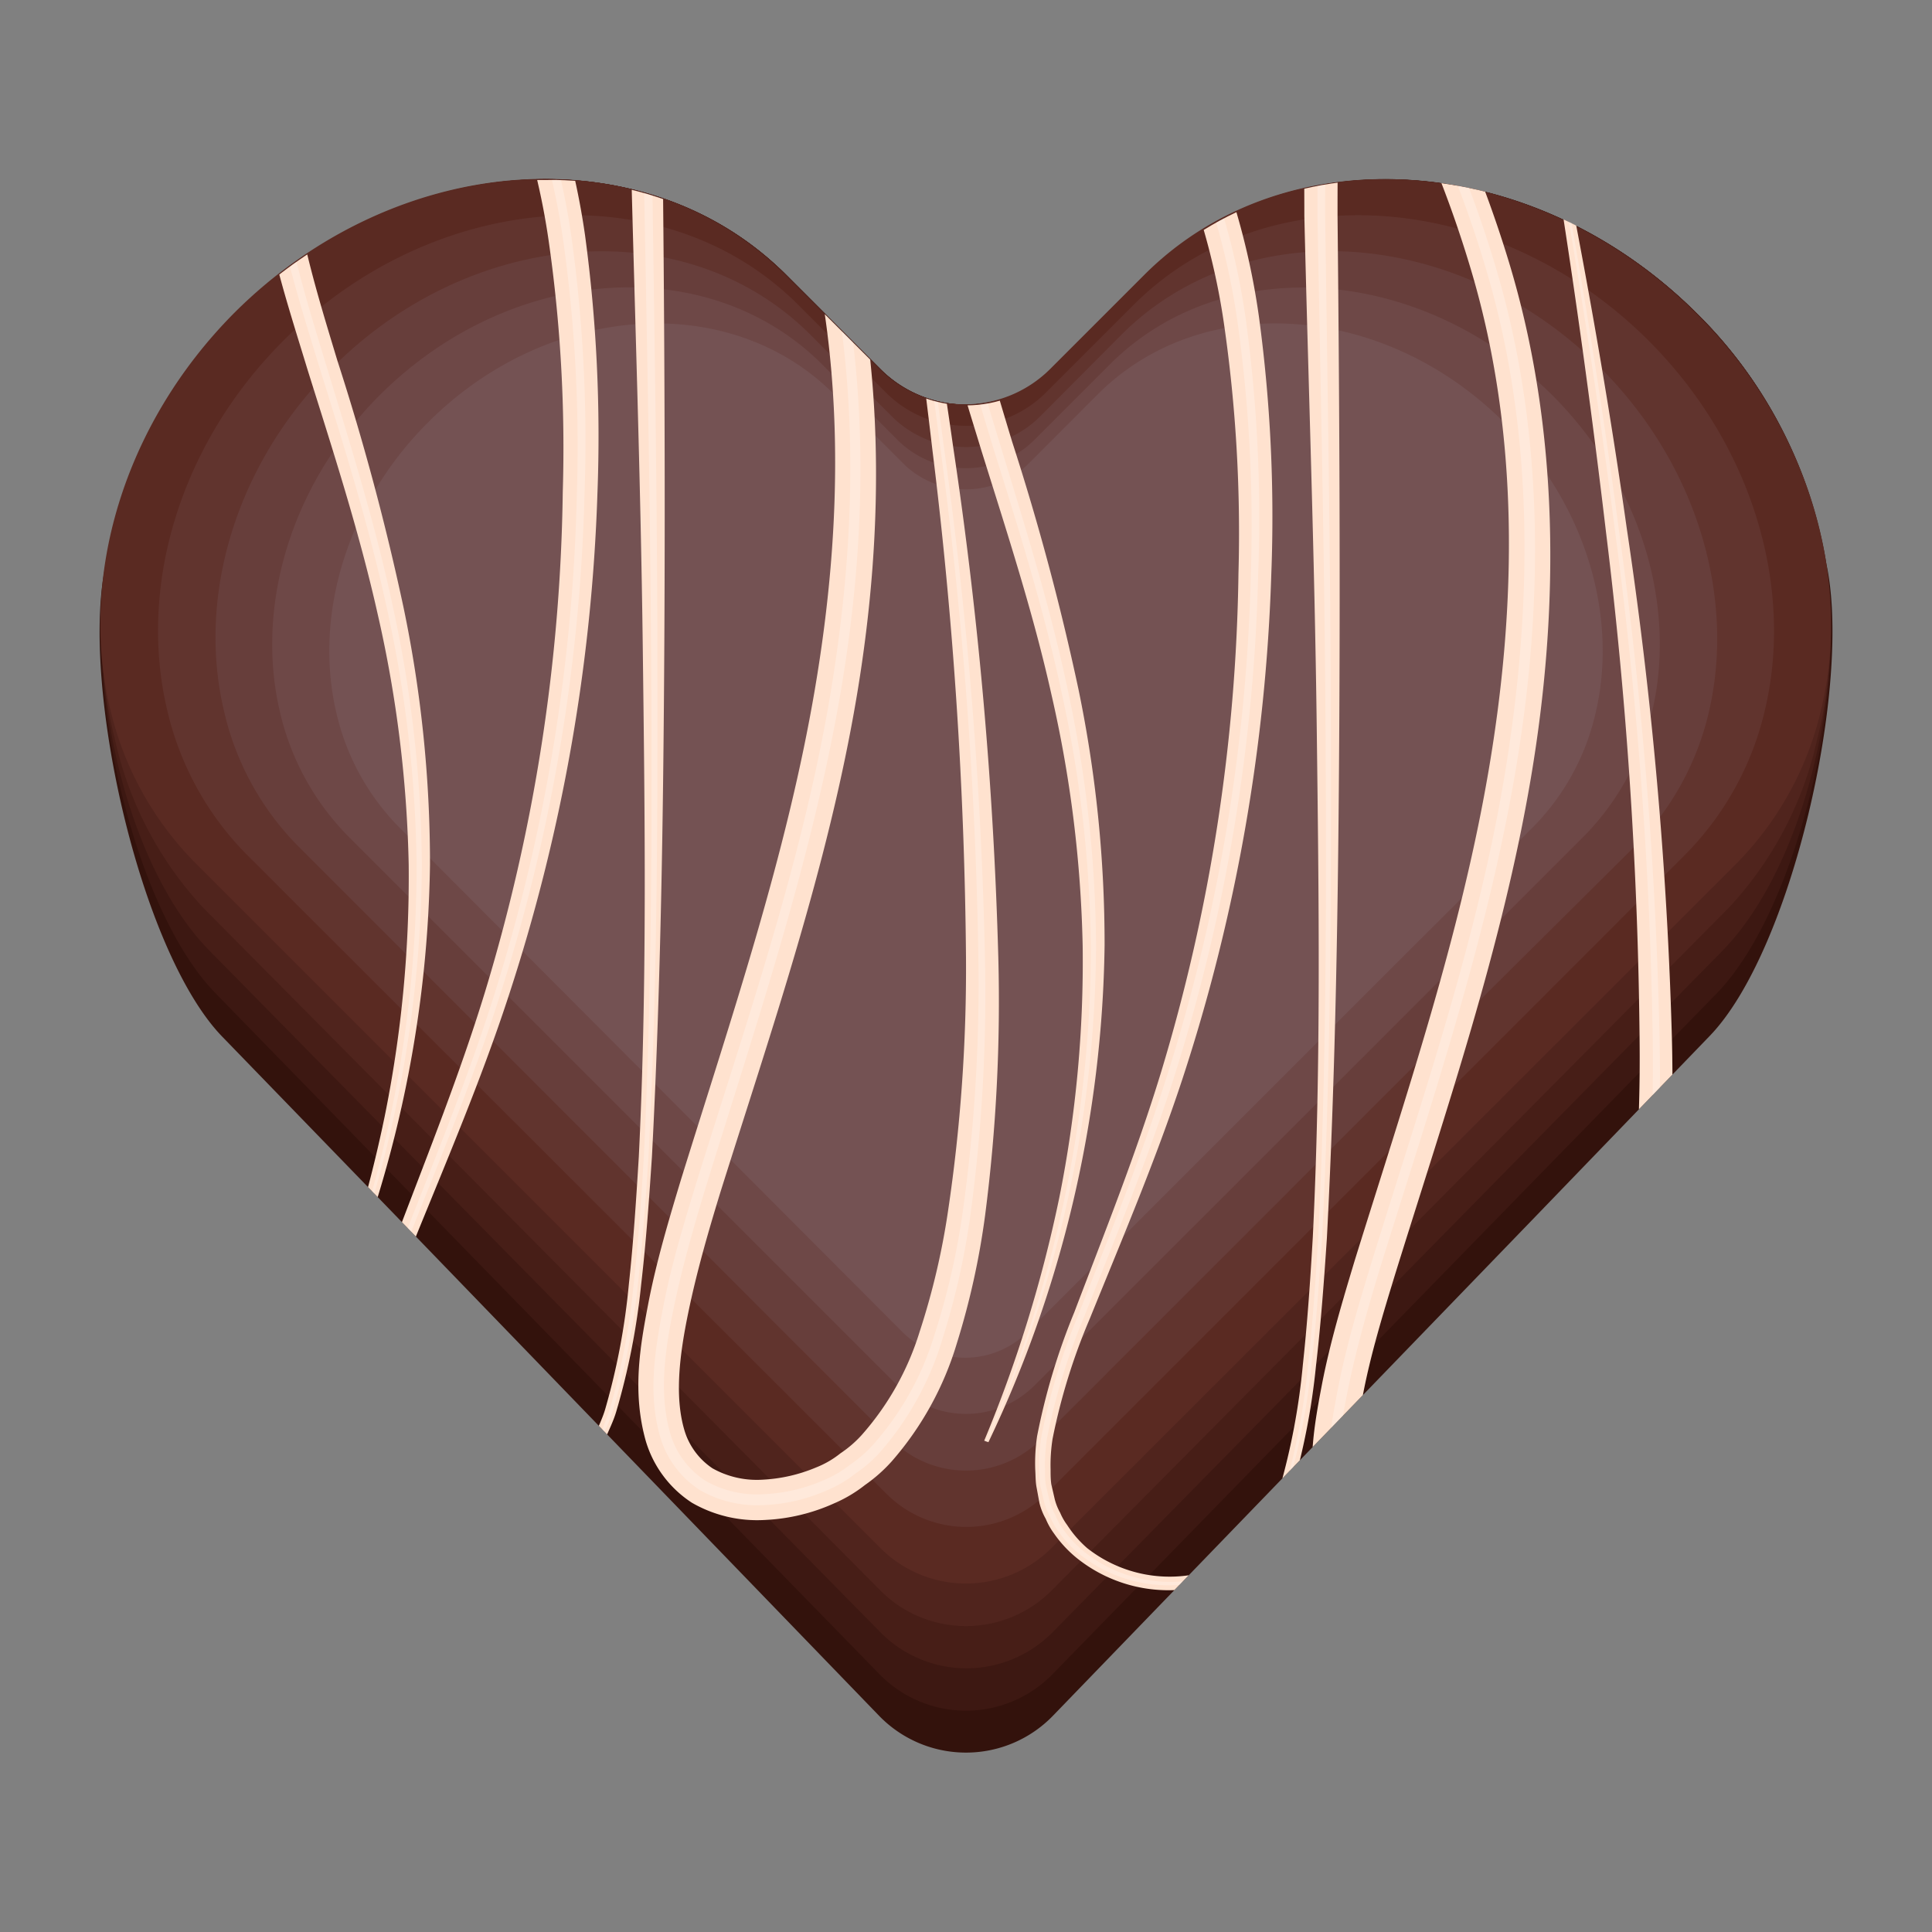 <svg viewBox="0 0 156 156" xmlns="http://www.w3.org/2000/svg" xmlns:xlink="http://www.w3.org/1999/xlink"><rect x="0" y="0" width="156" height="156" fill="#808080" stroke="none"/><clipPath id="a"><path d="m147.48 45.58a34.36 34.36 0 0 0 -1.26-5.38c-.26-.82-.56-1.64-.89-2.45-.05-.11-.1-.23-.14-.34-.33-.78-.68-1.56-1.07-2.32l-.08-.17c-.42-.83-.88-1.65-1.37-2.45l-.15-.24c0-.07-.09-.13-.13-.19a.57.57 0 0 0 -.08-.13l-.2-.31v-.06c-.08-.13-.16-.26-.25-.39-.2-.31-.41-.61-.62-.91l-.33-.46-.19-.24-.17-.24-.16-.21c-.28-.37-.58-.72-.88-1.08-.13-.16-.26-.33-.4-.49a1.47 1.47 0 0 1 -.1-.13l-.11-.12-.1-.11c-.55-.62-1.11-1.23-1.7-1.83-13.17-13.15-33.08-14.53-44.52-3.1l-7.6 7.6a9.77 9.77 0 0 1 -10.66 2.17 9.2 9.2 0 0 1 -1.7-.89 10 10 0 0 1 -1.53-1.25l-7.6-7.6a25.56 25.56 0 0 0 -7.22-5.08 28.13 28.13 0 0 0 -11.38-2.65c-1 0-2 0-3 .06a33.5 33.5 0 0 0 -6.05 1 37.15 37.15 0 0 0 -16.84 9.72c-.6.6-1.16 1.21-1.71 1.83l-.1.11-.1.12-.09.13c-.14.16-.26.33-.4.49-.3.36-.6.72-.88 1.08l-.15.21-.18.24-.18.24c-.12.15-.22.31-.33.46-.22.3-.43.6-.63.91l-.24.37v.06l-.2.31-.08.13-.12.18c0 .08-.11.16-.16.25-.49.8-.95 1.62-1.37 2.45 0 .05-.05.11-.08.16-.39.77-.74 1.54-1.07 2.33 0 .11-.09.22-.14.34-.33.81-.63 1.62-.89 2.44a34.51 34.51 0 0 0 -1.26 5.37c-2.19 9.74 2.66 31.32 9.3 38.18l14.06 14.51 39 40.35a9.77 9.77 0 0 0 14 0l39-40.35 14-14.51c6.7-6.86 11.55-28.44 9.48-38.12z"/></clipPath><path d="m147.48 45.58a36.6 36.6 0 0 0 -10.48-20.27c-13.16-13.15-33.07-14.53-44.51-3.1l-7.6 7.6a9.77 9.77 0 0 1 -13.81 0l-7.6-7.6c-11.43-11.43-31.35-10-44.5 3.1a36.66 36.66 0 0 0 -10.45 20.29c-2.08 9.66 2.77 31.24 9.41 38.1l14.06 14.51 39 40.35a9.77 9.77 0 0 0 14 0l39-40.35 14-14.51c6.7-6.86 11.55-28.44 9.48-38.12z" fill="#33120c"/><path d="m19 25.31c13.15-13.15 33.07-14.53 44.5-3.1l7.6 7.6a9.77 9.77 0 0 0 13.81 0l7.6-7.6c11.44-11.43 31.35-10 44.51 3.1a36.34 36.34 0 0 1 10.18 19.06c1.24 5.21.69 12.94-1.12 20.12-1.63 6.44-4.26 12.44-7.5 15.76l-14.15 14.49-39.43 40.43a9.76 9.76 0 0 1 -14 0l-39.41-40.41-14.16-14.53c-3.24-3.31-5.87-9.31-7.5-15.74-1.81-7.19-2.38-14.92-1.13-20.14a36.35 36.35 0 0 1 10.2-19.04z" fill="#3d1812"/><path d="m19 25.31c13.15-13.15 33.07-14.53 44.5-3.1l7.6 7.6a9.77 9.77 0 0 0 13.81 0l7.6-7.6c11.44-11.43 31.35-10 44.51 3.1a36.27 36.27 0 0 1 9.9 17.82c1.4 5.32 1.11 12.39-.52 18.93-1.45 5.86-4 11.31-7.31 14.7l-14.26 14.5-39.83 40.53a9.76 9.76 0 0 1 -13.92 0l-39.85-40.48-14.32-14.55c-3.33-3.39-5.86-8.83-7.31-14.69-1.6-6.55-1.92-13.62-.52-18.94a36.31 36.31 0 0 1 9.92-17.82z" fill="#471e17"/><path d="m19 25.31c13.15-13.15 33.07-14.53 44.5-3.1l7.6 7.6a9.77 9.77 0 0 0 13.81 0l7.6-7.6c11.44-11.43 31.35-10 44.51 3.1a36.69 36.69 0 0 1 9.63 16.59 35.61 35.61 0 0 1 .09 17.74 29.13 29.13 0 0 1 -7.13 13.64l-14.38 14.5-40.3 40.63a9.76 9.76 0 0 1 -13.86 0l-40.21-40.54-14.46-14.58a29.23 29.23 0 0 1 -7.13-13.63 35.68 35.68 0 0 1 .09-17.76 36.65 36.65 0 0 1 9.64-16.59z" fill="#50241d"/><path d="m147.06 57.24a26.05 26.05 0 0 1 -6.94 12.58l-14.51 14.5-40.71 40.68a9.76 9.76 0 0 1 -13.81 0l-55.2-55.2a26.15 26.15 0 0 1 -7-12.58c-2.51-10.52 1-22.85 10-31.93 13.15-13.15 33.07-14.53 44.5-3.1l7.6 7.6a9.77 9.77 0 0 0 13.81 0l7.6-7.6c11.44-11.43 31.35-10 44.51 3.1 9.19 9.1 12.65 21.43 10.15 31.95z" fill="#5a2a22"/><path d="m142.51 57.33a24.44 24.44 0 0 1 -6.51 11.75l-13.53 13.54-38 38a9.11 9.11 0 0 1 -12.89 0l-51.58-51.54a24.36 24.36 0 0 1 -6.5-11.75c-2.34-9.83.9-21.34 9.38-29.82 12.28-12.28 30.89-13.58 41.57-2.9l7.1 7.1a9.11 9.11 0 0 0 12.89 0l7.1-7.1c10.69-10.68 29.29-9.38 41.58 2.9 8.48 8.49 11.72 19.99 9.39 29.82z" fill="#61342e"/><path d="m138 57.42a22.73 22.73 0 0 1 -6 10.92l-12.67 12.58-35.33 35.34a8.49 8.49 0 0 1 -12 0l-47.91-47.92a22.65 22.65 0 0 1 -6-10.92c-2.18-9.14.84-19.83 8.72-27.71 11.38-11.42 28.67-12.62 38.6-2.71l6.59 6.61a8.48 8.48 0 0 0 12 0l6.58-6.61c9.94-9.92 27.22-8.72 38.65 2.7 7.88 7.89 10.88 18.58 8.77 27.72z" fill="#673e3b"/><path d="m133.39 57.51a21 21 0 0 1 -5.57 10.09l-11.63 11.63-32.66 32.64a7.82 7.82 0 0 1 -11.07 0l-44.27-44.27a21 21 0 0 1 -5.58-10.09c-2-8.44.78-18.33 8.06-25.61 10.55-10.54 26.53-11.66 35.7-2.49l6.09 6.1a7.82 7.82 0 0 0 11.07 0l6.1-6.1c9.18-9.17 25.15-8 35.7 2.49 7.28 7.28 10.06 17.17 8.06 25.61z" fill="#6e4847"/><path d="m128.83 57.6a19.19 19.19 0 0 1 -5.11 9.25l-10.72 10.68-30 30a7.19 7.19 0 0 1 -10.16 0l-40.56-40.68a19.27 19.27 0 0 1 -5.11-9.25c-1.84-7.75.71-16.82 7.4-23.5 9.67-9.68 24.34-10.7 32.75-2.29l5.6 5.6a7.19 7.19 0 0 0 10.16 0l5.59-5.6c8.43-8.41 23.08-7.39 32.77 2.29 6.68 6.68 9.23 15.75 7.39 23.5z" fill="#745253"/><g clip-path="url(#a)"><path d="m25 109.77a107.53 107.53 0 0 0 6.06-19.62 97.26 97.26 0 0 0 1.94-20.34 99.37 99.37 0 0 0 -2.51-20.25c-1.49-6.65-3.6-13.15-5.66-19.72-1-3.29-2.07-6.59-2.86-10a27.93 27.93 0 0 1 -.77-10.77 13.31 13.31 0 0 1 6.24-9.23 12.44 12.44 0 0 1 5.47-1.84 9.07 9.07 0 0 1 5.84 1.44 13.07 13.07 0 0 1 3.83 4.29 28.63 28.63 0 0 1 2.26 5 60.06 60.06 0 0 1 2.4 10.27 121.18 121.18 0 0 1 1 20.83 145.09 145.09 0 0 1 -7.24 40.8c-2.16 6.58-4.87 12.94-7.45 19.29a49.2 49.2 0 0 0 -3 9.7 13.62 13.62 0 0 0 -.16 2.46c0 .41 0 .82.06 1.22l.27 1.17a4.36 4.36 0 0 0 .44 1.1 4.64 4.64 0 0 0 .57 1.05 8.54 8.54 0 0 0 1.63 1.77 10.77 10.77 0 0 0 9.23 2.08 8 8 0 0 0 4.05-2.47 10.17 10.17 0 0 0 1.36-2c.29-.78.68-1.52.9-2.33a54.35 54.35 0 0 0 1.88-10c.37-3.41.59-6.83.8-10.25.68-13.72.49-27.48.32-41.22s-.67-27.48-1-41.26c0-3.46-.07-6.92.22-10.45a17.45 17.45 0 0 1 1.21-5.59 3.56 3.56 0 0 1 1.37-1.6 2.59 2.59 0 0 1 1.41-.3 3.12 3.12 0 0 1 1.16.31 7.47 7.47 0 0 1 2.42 2.12 43.75 43.75 0 0 1 5.14 9.37 92.8 92.8 0 0 1 3.58 9.86c4.09 13.49 4.07 27.9 1.76 41.6s-6.89 26.93-11 40c-1 3.26-1.94 6.53-2.61 9.8s-1.11 6.63-.31 9.38a5.62 5.62 0 0 0 2.28 3.12 7.31 7.31 0 0 0 4 .92 12.77 12.77 0 0 0 4.39-1 7.52 7.52 0 0 0 1.94-1.13 9.12 9.12 0 0 0 1.71-1.47 22.54 22.54 0 0 0 4.68-8.33 58.87 58.87 0 0 0 2.3-9.77 132.62 132.62 0 0 0 1.45-20.43 356.86 356.86 0 0 0 -2.71-41q-2.4-20.46-6-40.79l.33-.07c2.86 13.46 5.42 27 7.35 40.64a339.84 339.84 0 0 1 3.64 41.22 134.33 134.33 0 0 1 -1.07 20.8 62.07 62.07 0 0 1 -2.28 10.32 25.6 25.6 0 0 1 -5.26 9.53 12.41 12.41 0 0 1 -2.16 1.91 11 11 0 0 1 -2.49 1.48 15.23 15.23 0 0 1 -5.59 1.34 10.55 10.55 0 0 1 -5.89-1.39 9 9 0 0 1 -3.73-5c-1.1-3.94-.46-7.59.19-11s1.67-6.83 2.67-10.14c4.1-13.19 8.52-26.15 10.8-39.56s2.47-27.17-1.34-40.14a87.3 87.3 0 0 0 -3.46-9.5 42.48 42.48 0 0 0 -4.64-8.74 5.31 5.31 0 0 0 -1.36-1.38c-.19-.07 0 0 .11-.09a1.12 1.12 0 0 0 -.25.37 15.59 15.59 0 0 0 -1 4.52c-.33 3.32-.36 6.75-.37 10.17.15 13.73.23 27.51.15 41.27s-.28 27.53-1 41.29c-.23 3.44-.47 6.88-.87 10.31a56.28 56.28 0 0 1 -2 10.22c-.24.84-.66 1.64-1 2.46a12.36 12.36 0 0 1 -1.49 2.25 9.09 9.09 0 0 1 -4.56 2.84 11.85 11.85 0 0 1 -10.22-2.21 9.61 9.61 0 0 1 -1.88-2 6.13 6.13 0 0 1 -.67-1.2 5.46 5.46 0 0 1 -.52-1.28l-.32-1.34c-.06-.45-.06-.9-.09-1.35a17 17 0 0 1 .15-2.68 53.53 53.53 0 0 1 3-10c2.45-6.45 5-12.82 7-19.36a145.16 145.16 0 0 0 6.27-40.32 117.68 117.68 0 0 0 -1.14-20.32 56.68 56.68 0 0 0 -2.3-9.76c-1.13-3-2.57-6.18-4.92-7.81s-5.63-1.18-8.21.4a10.5 10.5 0 0 0 -5 7.29 25.48 25.48 0 0 0 .64 9.69c.72 3.29 1.73 6.56 2.72 9.84a201.45 201.45 0 0 1 5.36 20 101.24 101.24 0 0 1 2.13 20.72 96 96 0 0 1 -9.39 40.1z" fill="#ffe2cf"/><path d="m25.14 109.82a98.14 98.14 0 0 0 8.5-40 100.89 100.89 0 0 0 -2.34-20.43c-1.44-6.72-3.49-13.28-5.54-19.84-1-3.29-2.05-6.58-2.81-9.95a26.93 26.93 0 0 1 -.72-10.35 12.21 12.21 0 0 1 5.77-8.49 11.48 11.48 0 0 1 5-1.68 8 8 0 0 1 5.13 1.27 11.88 11.88 0 0 1 3.49 4 27.5 27.5 0 0 1 2.16 4.76 57.75 57.75 0 0 1 2.37 10.09 119.81 119.81 0 0 1 1.05 20.59 145.31 145.31 0 0 1 -6.85 40.64c-2.09 6.57-4.73 12.93-7.26 19.32a50.72 50.72 0 0 0 -3 9.81 14.34 14.34 0 0 0 -.16 2.53c0 .43 0 .85.07 1.27l.29 1.23a4.52 4.52 0 0 0 .46 1.17 5.62 5.62 0 0 0 .61 1.1 8.88 8.88 0 0 0 1.72 1.85 11.15 11.15 0 0 0 9.59 2.14 8.37 8.37 0 0 0 4.25-2.62 10.36 10.36 0 0 0 1.41-2.11 25.6 25.6 0 0 0 .92-2.39 54.63 54.63 0 0 0 1.92-10.09c.38-3.41.61-6.84.82-10.27.66-13.74.67-27.5.58-41.25s-.39-27.5-.64-41.26c0-3.44 0-6.89.27-10.34a17.07 17.07 0 0 1 1.09-5.15 2.61 2.61 0 0 1 1-1.13 1.67 1.67 0 0 1 1.57 0 6.43 6.43 0 0 1 2 1.82 43.09 43.09 0 0 1 5 9.14 93.36 93.36 0 0 1 3.42 9.8c4 13.3 3.91 27.49 1.57 41.05s-6.8 26.66-10.85 39.77c-1 3.28-1.94 6.58-2.63 9.93s-1.17 6.81-.25 10a6.85 6.85 0 0 0 2.83 3.81 8.41 8.41 0 0 0 4.72 1.09 13.58 13.58 0 0 0 4.84-1.13 8.86 8.86 0 0 0 2.14-1.26 10.16 10.16 0 0 0 1.88-1.64 23.65 23.65 0 0 0 4.91-8.79 59.23 59.23 0 0 0 2.3-10 132.68 132.68 0 0 0 1.26-20.49 351.32 351.32 0 0 0 -3.06-41.1c-1.75-13.64-3.94-27.24-6.59-40.73h.09c2.68 13.49 5 27.06 6.79 40.7a349.5 349.5 0 0 1 3.3 41.14 132.94 132.94 0 0 1 -1.16 20.65 60.32 60.32 0 0 1 -2.27 10.11 24.54 24.54 0 0 1 -5 9.1 10.41 10.41 0 0 1 -2 1.75 9.66 9.66 0 0 1 -2.27 1.35 14 14 0 0 1 -5.14 1.22 9.32 9.32 0 0 1 -5.19-1.22 7.69 7.69 0 0 1 -3.2-4.31c-1-3.49-.41-7 .24-10.41s1.66-6.71 2.66-10c4.09-13.13 8.63-26.16 10.88-39.72s2.39-27.53-1.53-40.69a93.41 93.41 0 0 0 -3.46-9.68 43.51 43.51 0 0 0 -4.84-9 5.72 5.72 0 0 0 -1.75-1.6 1 1 0 0 0 -.91-.05 2 2 0 0 0 -.66.84 16 16 0 0 0 -1 4.89c-.32 3.4-.33 6.84-.31 10.28.18 13.74.43 27.5.46 41.26s0 27.52-.72 41.27c-.22 3.43-.46 6.86-.85 10.29a55.89 55.89 0 0 1 -2 10.14c-.23.83-.64 1.6-1 2.41a11.2 11.2 0 0 1 -1.44 2.17 8.62 8.62 0 0 1 -4.37 2.71 11.46 11.46 0 0 1 -9.82-2.11 9.83 9.83 0 0 1 -1.79-1.91 5.34 5.34 0 0 1 -.63-1.15 4.88 4.88 0 0 1 -.49-1.21l-.31-1.28c-.06-.43-.05-.87-.08-1.31a16.2 16.2 0 0 1 .15-2.6 51.3 51.3 0 0 1 3-9.89c2.51-6.41 5.12-12.78 7.18-19.33a145.41 145.41 0 0 0 6.67-40.5 119.2 119.2 0 0 0 -1.12-20.52 57.51 57.51 0 0 0 -2.37-10c-1.18-3.13-2.63-6.43-5.36-8.36s-6.58-1.32-9.38.4a11.57 11.57 0 0 0 -5.49 8 26.36 26.36 0 0 0 .68 10.1c.74 3.35 1.76 6.63 2.76 9.92 2 6.56 4.07 13.16 5.48 19.9a100.47 100.47 0 0 1 2.28 20.54 97.43 97.43 0 0 1 -8.84 40.05z" fill="#fff" opacity=".25"/><path d="m79.47 116.33a107.67 107.67 0 0 0 6.06-19.61 96.75 96.75 0 0 0 1.89-20.35 99.36 99.36 0 0 0 -2.51-20.24c-1.48-6.66-3.6-13.13-5.66-19.73-1-3.29-2.07-6.59-2.85-10a27.72 27.72 0 0 1 -.76-10.75 13.33 13.33 0 0 1 6.24-9.25 12.57 12.57 0 0 1 5.47-1.84 9.07 9.07 0 0 1 5.84 1.44 13.15 13.15 0 0 1 3.81 4.3 28.15 28.15 0 0 1 2.25 4.95 59.35 59.35 0 0 1 2.4 10.3 120.25 120.25 0 0 1 1 20.84 145.21 145.21 0 0 1 -7.2 40.81c-2.17 6.57-4.88 12.93-7.46 19.29a49.11 49.11 0 0 0 -3 9.69 13.68 13.68 0 0 0 -.16 2.46c0 .41 0 .82.06 1.22l.27 1.17a4.43 4.43 0 0 0 .44 1.11 4.8 4.8 0 0 0 .57 1 8.82 8.82 0 0 0 1.61 1.86 10.77 10.77 0 0 0 9.22 2 7.94 7.94 0 0 0 4.07-2.48 9.76 9.76 0 0 0 1.35-2c.29-.78.68-1.52.9-2.33a54.19 54.19 0 0 0 1.88-10c.37-3.41.6-6.83.8-10.25.68-13.72.49-27.48.32-41.22s-.67-27.48-1-41.26c0-3.46-.07-6.92.23-10.45a17.21 17.21 0 0 1 1.17-5.52 3.61 3.61 0 0 1 1.37-1.6 2.58 2.58 0 0 1 1.41-.33 3 3 0 0 1 1.17.3 7.53 7.53 0 0 1 2.46 2.14 43.79 43.79 0 0 1 5.15 9.37 95.9 95.9 0 0 1 3.58 9.86c4.08 13.49 4.07 27.91 1.75 41.6s-6.88 26.93-10.94 40c-1 3.27-2 6.54-2.62 9.8s-1.1 6.63-.31 9.38a5.62 5.62 0 0 0 2.28 3.12 7.26 7.26 0 0 0 4 .92 12.7 12.7 0 0 0 4.39-1 8.14 8.14 0 0 0 1.94-1.13 8.87 8.87 0 0 0 1.71-1.48 22.54 22.54 0 0 0 4.68-8.33 58.87 58.87 0 0 0 2.3-9.77 131.29 131.29 0 0 0 1.35-20.35 361.57 361.57 0 0 0 -2.71-41c-1.61-13.64-3.59-27.25-6-40.79l.32-.2c2.86 13.46 5.43 27 7.35 40.64a340 340 0 0 1 3.65 41.25 135.59 135.59 0 0 1 -1.08 20.8 63.06 63.06 0 0 1 -2.27 10.31 25.76 25.76 0 0 1 -5.26 9.56 12 12 0 0 1 -2.16 1.91 10.58 10.58 0 0 1 -2.48 1.48 15.29 15.29 0 0 1 -5.6 1.35 10.61 10.61 0 0 1 -5.88-1.4 9 9 0 0 1 -3.74-5c-1.1-3.94-.46-7.59.19-11s1.67-6.81 2.67-10.13c4.1-13.19 8.52-26.14 10.81-39.56s2.47-27.17-1.34-40.14a92.53 92.53 0 0 0 -3.38-9.55 43 43 0 0 0 -4.65-8.74 5.16 5.16 0 0 0 -1.36-1.33c-.19-.06 0 0 .11-.09a1.39 1.39 0 0 0 -.25.38 15.44 15.44 0 0 0 -1 4.52c-.33 3.31-.33 6.74-.33 10.15.14 13.73.22 27.51.14 41.27s-.28 27.53-1 41.29c-.23 3.44-.48 6.88-.88 10.31a55.27 55.27 0 0 1 -2 10.22c-.24.84-.66 1.64-1 2.46a11.86 11.86 0 0 1 -1.49 2.25 9 9 0 0 1 -4.56 2.84 11.82 11.82 0 0 1 -10.22-2.21 9.56 9.56 0 0 1 -1.87-2 5.64 5.64 0 0 1 -.68-1.2 5 5 0 0 1 -.51-1.28l-.25-1.36c-.07-.45-.06-.9-.09-1.35a14.91 14.91 0 0 1 .15-2.68 52.77 52.77 0 0 1 3-10c2.45-6.44 5-12.81 7-19.36a145.52 145.52 0 0 0 6.26-40.3 117.68 117.68 0 0 0 -1.19-20.31 56.35 56.35 0 0 0 -2.34-9.75c-1.12-3-2.57-6.19-4.92-7.82s-5.63-1.18-8.2.4a10.48 10.48 0 0 0 -5 7.29 25.48 25.48 0 0 0 .65 9.68c.72 3.29 1.73 6.56 2.72 9.85a201.26 201.26 0 0 1 5.36 20 101.24 101.24 0 0 1 2.11 20.69 95.89 95.89 0 0 1 -9.38 40.11z" fill="#ffe2cf"/><path d="m79.59 116.38a98.12 98.12 0 0 0 8.49-40 100.2 100.2 0 0 0 -2.34-20.38c-1.43-6.72-3.48-13.28-5.54-19.84-1-3.29-2-6.58-2.81-9.95a26.9 26.9 0 0 1 -.72-10.35 12.23 12.23 0 0 1 5.77-8.49 11.48 11.48 0 0 1 5-1.68 8 8 0 0 1 5.13 1.27 12.13 12.13 0 0 1 3.5 3.95 29.48 29.48 0 0 1 2.16 4.76 58.53 58.53 0 0 1 2.36 10.1 118.72 118.72 0 0 1 1 20.64 145.31 145.31 0 0 1 -6.8 40.59c-2.09 6.56-4.73 12.93-7.25 19.32a51 51 0 0 0 -3 9.81 14.39 14.39 0 0 0 -.16 2.54c0 .42 0 .85.07 1.26l.29 1.23a4.55 4.55 0 0 0 .47 1.17 5.17 5.17 0 0 0 .6 1.11 9.43 9.43 0 0 0 1.72 1.85 11.18 11.18 0 0 0 9.59 2.13 8.49 8.49 0 0 0 4.26-2.61 10.81 10.81 0 0 0 1.4-2.12c.3-.8.7-1.56.93-2.38a54.72 54.72 0 0 0 1.91-10.1c.38-3.41.61-6.84.82-10.27.67-13.73.67-27.49.59-41.24s-.4-27.51-.65-41.27c0-3.44 0-6.89.27-10.34a16.67 16.67 0 0 1 1.1-5.14 2.54 2.54 0 0 1 .93-1.15 1.67 1.67 0 0 1 1.57 0 6.5 6.5 0 0 1 2 1.83 43 43 0 0 1 5 9.13 93.36 93.36 0 0 1 3.5 9.74c4 13.3 3.91 27.49 1.57 41.05s-6.8 26.71-10.88 39.82c-1 3.28-1.94 6.58-2.62 9.93s-1.17 6.81-.26 10a6.85 6.85 0 0 0 2.83 3.81 8.52 8.52 0 0 0 4.72 1.1 13.54 13.54 0 0 0 4.84-1.14 8.92 8.92 0 0 0 2.15-1.26 9.75 9.75 0 0 0 1.88-1.64 24 24 0 0 0 4.91-8.78 60.69 60.69 0 0 0 2.3-10 134.05 134.05 0 0 0 1.26-20.53 349.17 349.17 0 0 0 -3.06-41.1c-1.73-13.64-4-27.22-6.56-40.72h.08c2.68 13.49 5 27.06 6.8 40.7a349.49 349.49 0 0 1 3.29 41.16 134.38 134.38 0 0 1 -1.15 20.63 60.8 60.8 0 0 1 -2.28 10.11 24.3 24.3 0 0 1 -5 9.09 10.66 10.66 0 0 1 -2 1.75 9.76 9.76 0 0 1 -2.28 1.36 14.23 14.23 0 0 1 -5.14 1.22 9.19 9.19 0 0 1 -5.18-1.23 7.67 7.67 0 0 1 -3.19-4.27c-1-3.49-.41-7 .25-10.41s1.65-6.71 2.65-10c4.05-13.15 8.6-26.15 10.84-39.72s2.4-27.54-1.53-40.7a91.93 91.93 0 0 0 -3.46-9.67 43.73 43.73 0 0 0 -4.83-9 6 6 0 0 0 -1.76-1.63.94.94 0 0 0 -.9 0 1.84 1.84 0 0 0 -.67.83 16.4 16.4 0 0 0 -1.05 4.9c-.32 3.39-.32 6.84-.32 10.26.19 13.75.43 27.51.46 41.26s0 27.52-.71 41.27c-.23 3.43-.47 6.87-.86 10.29a54.7 54.7 0 0 1 -2 10.14c-.24.83-.64 1.61-1 2.41a10.91 10.91 0 0 1 -1.44 2.17 8.65 8.65 0 0 1 -4.38 2.71 11.44 11.44 0 0 1 -9.86-2.15 9.22 9.22 0 0 1 -1.78-1.91 5.55 5.55 0 0 1 -.64-1.14 5.11 5.11 0 0 1 -.49-1.22l-.3-1.28c-.06-.43-.06-.87-.08-1.3a14.08 14.08 0 0 1 .15-2.6 50.7 50.7 0 0 1 3-9.9c2.5-6.41 5.11-12.77 7.17-19.33a145 145 0 0 0 6.76-40.5 118.26 118.26 0 0 0 -1.1-20.52 58.11 58.11 0 0 0 -2.37-10c-1.18-3.14-2.63-6.44-5.36-8.36s-6.58-1.33-9.38.39a11.59 11.59 0 0 0 -5.49 8 26.38 26.38 0 0 0 .7 10.15c.74 3.34 1.76 6.62 2.76 9.91 2 6.56 4.07 13.16 5.48 19.91a100.38 100.38 0 0 1 2.26 20.54 97.24 97.24 0 0 1 -8.84 40.05z" fill="#fff" opacity=".25"/></g></svg>